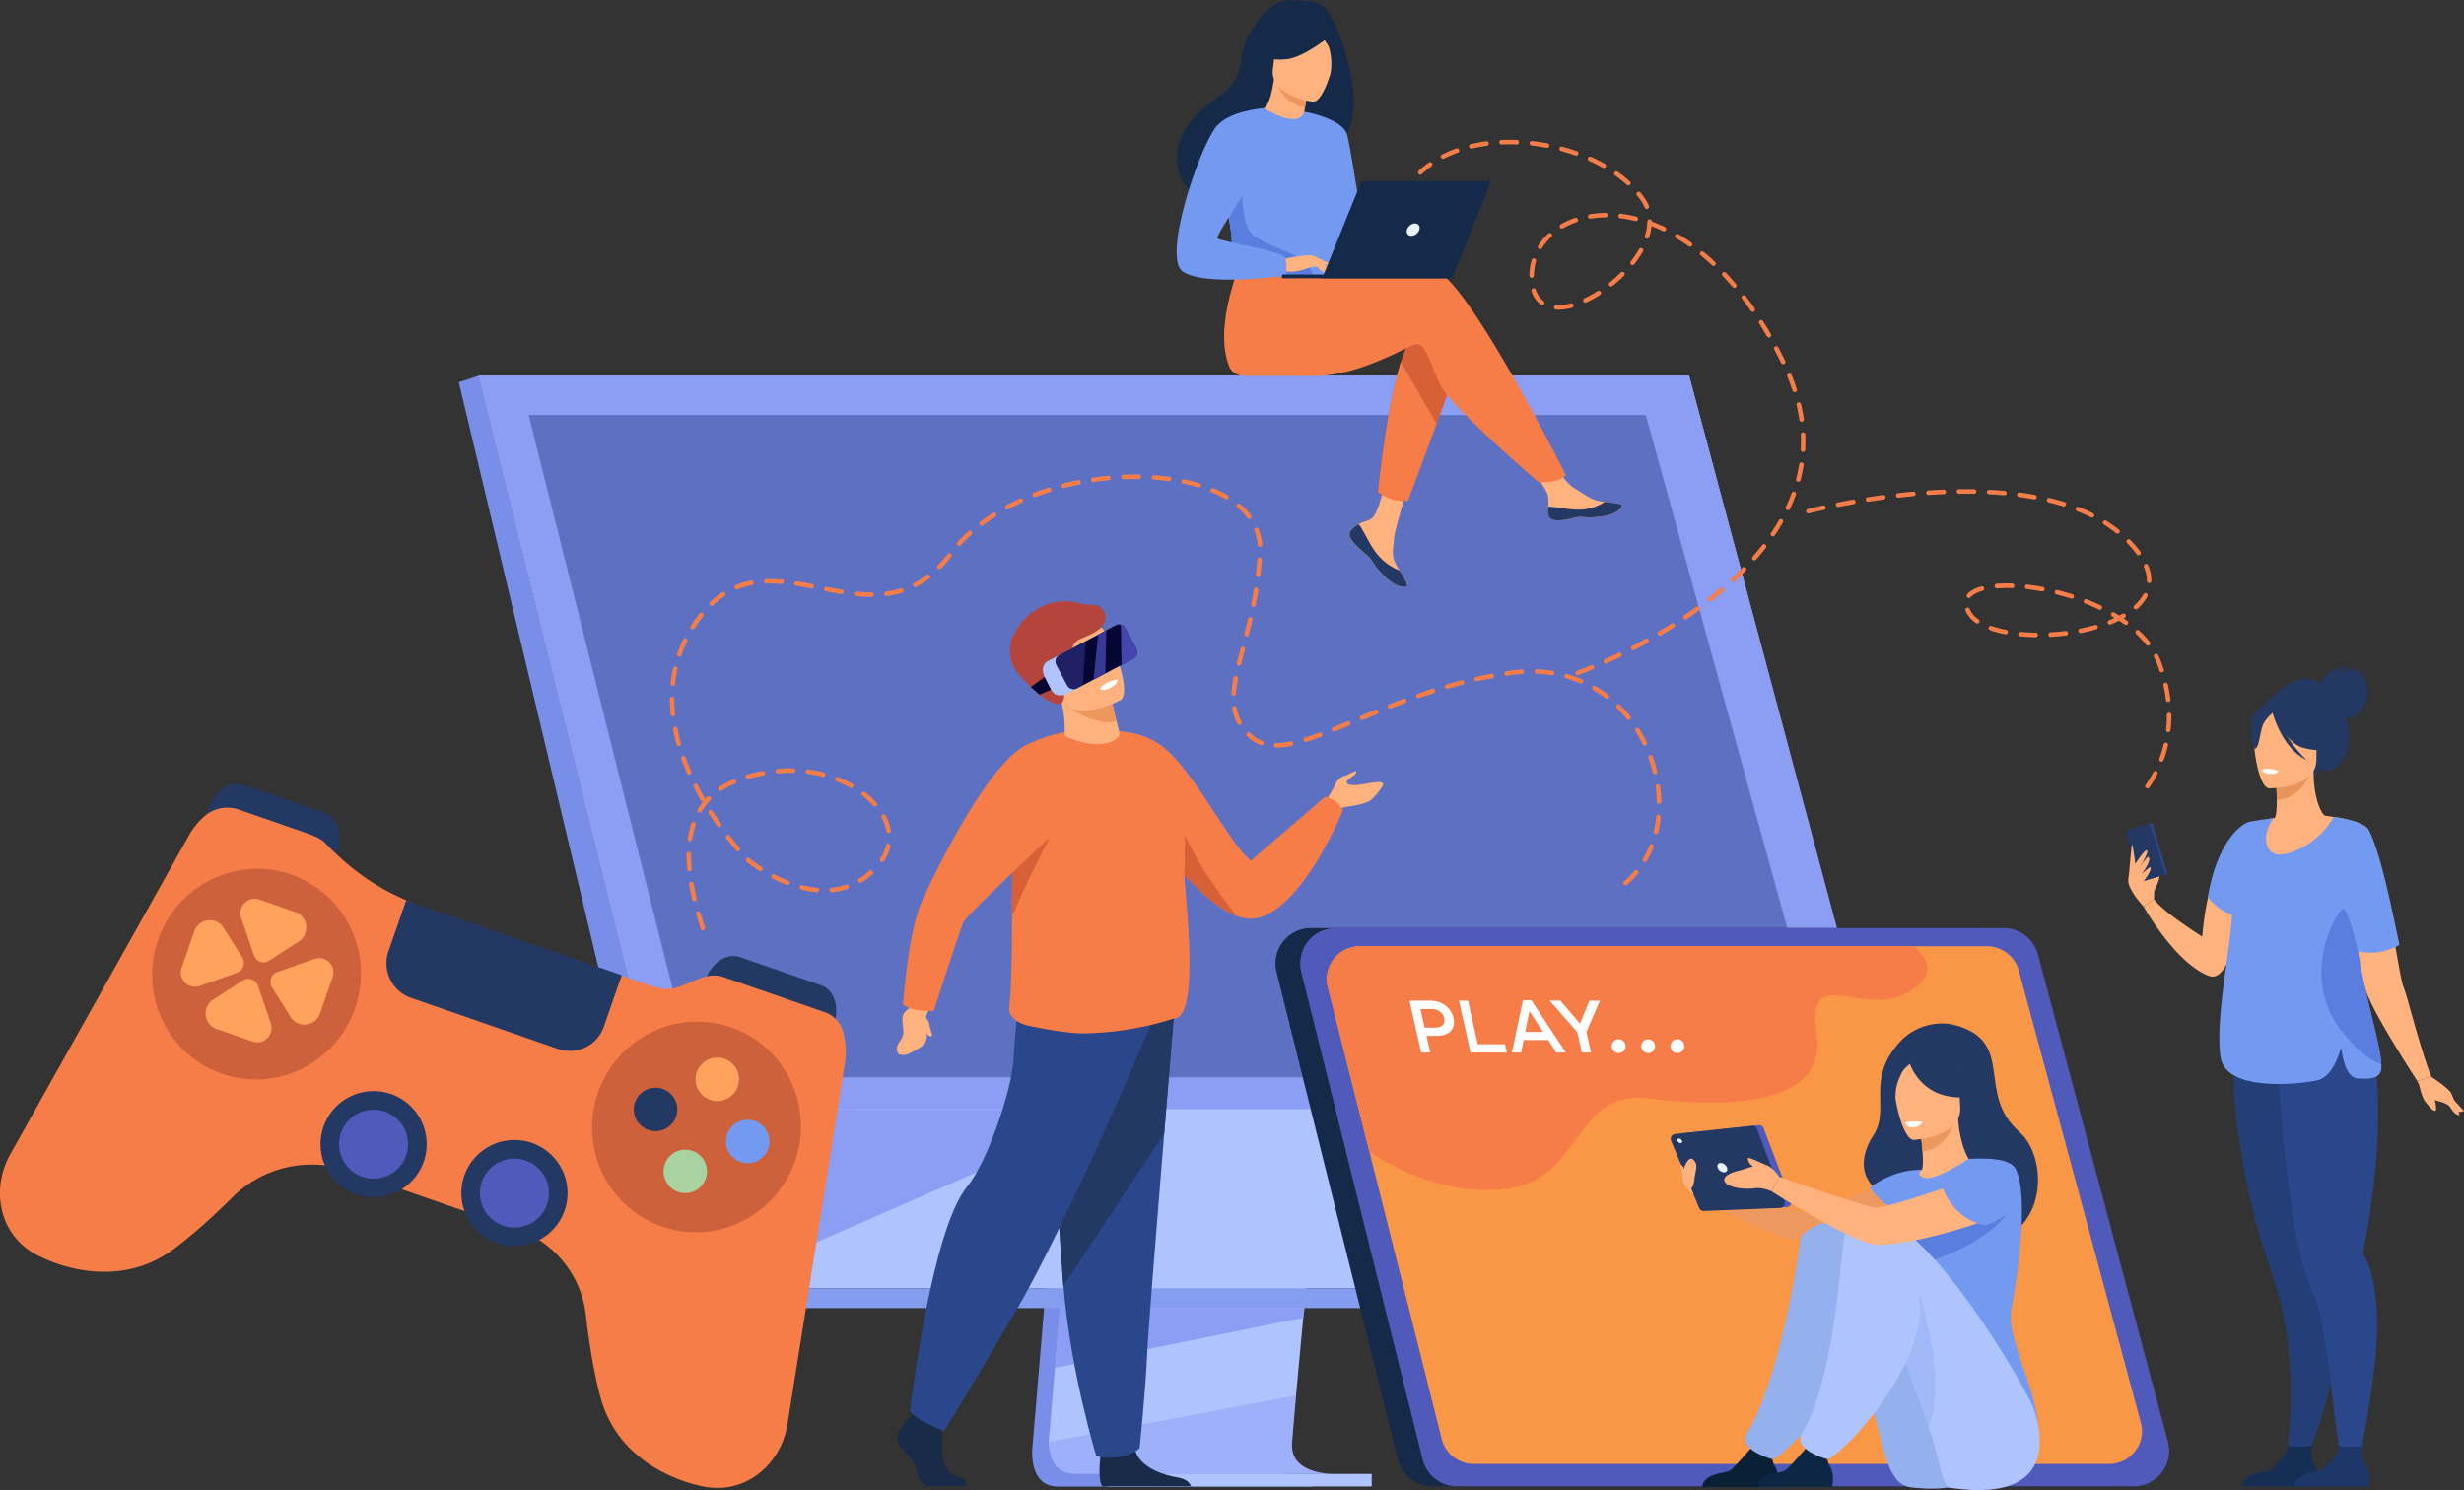 <svg xmlns="http://www.w3.org/2000/svg" viewBox="0 0 2185.98 1322.16"><rect x="0" y="0" width="2185.98" height="1322.16" fill="#333333" stroke="none"/><defs><style>.cls-1{fill:#798ee8;}.cls-2{fill:#aec3ff;}.cls-3{fill:#849def;}.cls-4{fill:#8c9df4;}.cls-5{opacity:0.5;}.cls-6{fill:#5d70c1;}.cls-7{fill:#233862;}.cls-8{fill:#f77d48;}.cls-9{fill:#cc613b;}.cls-10{fill:#505aba;}.cls-11{fill:#ffa25c;}.cls-12{fill:#a8d29f;}.cls-13{fill:#739af0;}.cls-14{fill:#152949;}.cls-15{fill:#f99746;}.cls-16{fill:#ed985f;}.cls-17{fill:#ffb27d;}.cls-18{fill:#94b0ed;}.cls-19{fill:#0a2035;}.cls-20{fill:#5a7de0;}.cls-21{fill:#0d2644;}.cls-22{fill:#ebf3fa;}.cls-23{fill:#fff;}.cls-24{fill:#d86036;}.cls-25{fill:#182b49;}.cls-26{fill:#2b478b;}.cls-27{fill:#ed975d;}.cls-28{fill:#b5453c;}.cls-29{fill:#060633;}.cls-30{opacity:0.4;}.cls-31{fill:#4545af;}.cls-32{opacity:0.8;}.cls-33{fill:#e8945b;}.cls-34{fill:#243f77;}.cls-35{fill:#152f54;}.cls-36{fill:#1d3868;}</style></defs><title>play-game</title><g id="Layer_2" data-name="Layer 2"><g id="_Layer_" data-name="&lt;Layer&gt;"><path class="cls-1" d="M967.77,667.74l-51.64,614s-5.41,37.22,22.28,37.28c45.52.11,226.56,0,226.56,0s-34.26-7.75-33.85-25.18c.49-20.54,60.36-631.89,60.36-631.89Z"/><path class="cls-2" d="M1182,1307.84c-9,0-184.22.33-228.55-.24-19.32-.24-22.71-17.18-22.87-28.14a54.59,54.59,0,0,1,.59-9.14l1.34-16,3.43-40.67,3-35.94,3.88-46.17,3.27-39,36.7-436.27,223.7-5.81s-25.21,255.85-43,442.08c-2,20.75-3.88,40.65-5.63,59.22q-.85,8.9-1.65,17.37c-1.65,17.62-3.16,33.8-4.48,48.09-.69,7.53-1.33,14.53-1.91,20.94-2.27,25.11-3.61,41.15-3.63,44.2a26,26,0,0,0,.44,5C1150.28,1307,1178.65,1307.84,1182,1307.84Z"/><polygon class="cls-2" points="424.49 333.37 550.27 838.6 567.49 907.79 626.07 1143.11 1714.43 1143.11 1498.5 333.37 424.49 333.37"/><polygon class="cls-1" points="424.49 333.37 407.06 339.18 602.9 1160.69 626.07 1143.11 424.49 333.37"/><polygon class="cls-3" points="602.9 1160.69 1684.55 1160.69 1714.42 1143.11 626.07 1143.11 602.9 1160.69"/><rect class="cls-2" x="982.74" y="1307.84" width="234.19" height="11.13" transform="translate(2199.68 2626.81) rotate(180)"/><polygon class="cls-4" points="1157.4 1160.68 1156.19 1169.19 935.95 1213.69 938.97 1177.75 940.41 1160.68 1157.4 1160.68"/><g class="cls-5"><path class="cls-4" d="M1182,1307.84c-9,0-184.22.33-228.55-.24-19.32-.24-22.71-17.18-22.87-28.14l219.21-41.24c-2.27,25.11-3.61,41.15-3.63,44.2a26,26,0,0,0,.44,5C1150.28,1307,1178.65,1307.84,1182,1307.84Z"/></g><polygon class="cls-4" points="424.49 333.37 1498.5 333.37 1672.76 984.15 586.5 984.15 424.49 333.37"/><polygon class="cls-6" points="1622.11 955.95 616.5 955.95 580.57 812.79 566.66 757.4 561 734.82 524.06 587.7 522.15 580.04 502.63 502.28 493.89 467.48 486.44 437.8 480.36 413.6 468.97 368.23 1460.08 368.23 1472.59 413.6 1479.26 437.8 1487.44 467.48 1497.03 502.28 1560.23 731.5 1560.23 731.52 1565.58 750.94 1568.07 759.95 1611.7 918.2 1622.11 955.95"/><polygon class="cls-4" points="994.55 984.15 626.44 1145.01 586.5 984.15 994.55 984.15"/><path class="cls-7" d="M288.24,721.37l-72-25c-11.69-4.06-25.45,5-30.74,20.24l-4.51,13,114.78,39.85,3.79-13.89C304.76,740.66,299.68,725.34,288.24,721.37Z"/><path class="cls-7" d="M728.56,874.26l-72-25c-11.69-4.06-25.45,5-30.74,20.24l-4.52,13,114.79,39.86,3.78-13.89C745.08,893.55,740,878.24,728.56,874.26Z"/><path class="cls-8" d="M622.69,1318.68c-3.91-.88-72.38-13.41-90.08-79.25-5.6-20.82-9.81-46.07-12.89-72.83a91.52,91.52,0,0,0-61-75.85l-149.61-51.94a99.73,99.73,0,0,0-102.95,23.6c-17.83,17.7-35.54,33.61-51.78,45.7-54.7,40.7-116.2,8.1-119.81,6.37-35-16.77-43.38-58.32-25.47-90.29L167.39,741.62a66,66,0,0,1,13.92-17.3A31,31,0,0,1,212,718.39l59.17,20.55c3.71,1.29,12.87,4.43,17.35,9.09,23.29,24.21,48.74,42.88,85.16,56L575.48,874.1c23.6,8.19,26.44-.14,50.33-7.46l.08,0a26.79,26.79,0,0,1,16.49.47l89.52,31.09a24.9,24.9,0,0,1,15.77,16.3,66.21,66.21,0,0,1,1.89,29.29L698.63,1263.6C692.88,1299.79,660.56,1327.22,622.69,1318.68Z"/><path class="cls-9" d="M140.16,834c17-48.8,69.82-74.78,118.1-58S331.94,845.93,315,894.73s-69.83,74.78-118.1,58S123.21,882.83,140.16,834Z"/><path class="cls-7" d="M287,999.76a47.08,47.08,0,1,1,29,59.93A47.08,47.08,0,0,1,287,999.76Z"/><path class="cls-10" d="M302.53,1005.17a30.59,30.59,0,1,1,18.86,38.93A30.59,30.59,0,0,1,302.53,1005.17Z"/><path class="cls-7" d="M411.94,1043.16a47.09,47.09,0,1,1,29,59.93A47.08,47.08,0,0,1,411.94,1043.16Z"/><path class="cls-10" d="M427.52,1048.57a30.59,30.59,0,1,1,18.87,38.94A30.59,30.59,0,0,1,427.52,1048.57Z"/><path class="cls-7" d="M495.1,930.71l-130.45-45.3a32.51,32.51,0,0,1-20-41.39l15.68-45.17,191.25,66.41-15.91,45.81A31.83,31.83,0,0,1,495.1,930.71Z"/><path class="cls-11" d="M230.08,798.18,262,809.27c11.45,4,13.21,19.56,3,26.17l-26.21,16.91a9,9,0,0,1-13.49-4.68l-11.34-33.19C210.48,804.42,220.1,794.72,230.08,798.18Z"/><path class="cls-11" d="M224.09,924.14l-31.92-11.08c-11.45-4-13.22-19.56-3-26.18L215.41,870a9.06,9.06,0,0,1,13.5,4.69l11.34,33.18C243.69,917.9,234.07,927.61,224.09,924.14Z"/><path class="cls-11" d="M295.09,867l-11.21,32.27c-4,11.58-19.48,13.46-26,3.16L241.32,876.1a9.26,9.26,0,0,1,4.73-13.64l33-11.66A12.63,12.63,0,0,1,295.09,867Z"/><path class="cls-11" d="M161.16,858.64l11.2-32.27c4-11.57,19.49-13.45,26-3.15l16.59,26.31a9.26,9.26,0,0,1-4.73,13.64l-33,11.66A12.63,12.63,0,0,1,161.16,858.64Z"/><path class="cls-9" d="M530.51,969.57c17-48.81,69.82-74.78,118.1-58s73.68,69.91,56.74,118.71-69.82,74.78-118.1,58S513.57,1018.37,530.51,969.57Z"/><path class="cls-11" d="M618.15,951.32A19.28,19.28,0,1,1,630,975.86,19.28,19.28,0,0,1,618.15,951.32Z"/><path class="cls-12" d="M589.77,1033.08a19.28,19.28,0,1,1,11.88,24.53A19.26,19.26,0,0,1,589.77,1033.08Z"/><path class="cls-13" d="M669.66,994.6a19.28,19.28,0,1,1-24.54,11.89A19.29,19.29,0,0,1,669.66,994.6Z"/><path class="cls-7" d="M588.59,966.47a19.28,19.28,0,1,1-25,11A19.27,19.27,0,0,1,588.59,966.47Z"/><path class="cls-14" d="M1163,823.48a31.41,31.41,0,0,0-30.48,39l67.24,270.09,10.53,42.33L1240.24,1295a31.43,31.43,0,0,0,30.49,23.83h600.39a31.42,31.42,0,0,0,30.36-39.51L1786.13,846.8a31.41,31.41,0,0,0-30.35-23.32Z"/><path class="cls-10" d="M1184.93,823.48a31.41,31.41,0,0,0-30.48,39l67.24,270.09,10.53,42.33L1262.13,1295a31.42,31.42,0,0,0,30.48,23.83H1893a31.42,31.42,0,0,0,30.36-39.51L1808,846.8a31.42,31.42,0,0,0-30.35-23.32Z"/><path class="cls-15" d="M1870.85,1299h-563.2a29.42,29.42,0,0,1-28.6-22.08l-28-111.41-9.88-39.25-26.35-104.58L1178,875.79c-4.63-18.38,9.44-36.17,28.6-36.17h556a29.4,29.4,0,0,1,28.47,21.63l108.21,401.09C1904.31,1280.83,1890.22,1299,1870.85,1299Z"/><g id="girl_2" data-name="girl 2"><path class="cls-7" d="M1735.88,910c-17.73-5.17-37.76.76-50.27,14.35-30.95,33.61-8.13,59.53-23.62,83.06-9.36,14.22-17.22,39.12,11.78,53.85,13.4,6.81,53.35,42.4,61.52,43.24,82.88,8.51,84.37-75.57,56.43-99.94C1752.46,970.34,1788.33,925.32,1735.88,910Z"/><path class="cls-16" d="M1692.57,1040s-75.64,36.65-89.81,36S1500,1044.22,1500,1044.22l2.22,15s67.38,38.75,90.93,41c23.19,2.16,102.49-20.81,110.15-25.66S1714.81,1044.92,1692.57,1040Z"/><path class="cls-17" d="M1684.24,1074.57a74.94,74.94,0,0,0,26.24,11.16c40.45,9.35,56-24.84,61.77-48.3a34.77,34.77,0,0,0-13.71-4.21c-2.92-.35-6-.58-8.54-.7-4.54-3.48-11.31-17.72-12.81-39.82l-1.9.51-31.88,8.72s1.47,10.13,2.18,19.71c.55,7.5.64,14.66-.78,16.41-2.49.54-4,.89-4,.89l0,0A206,206,0,0,0,1684.24,1074.57Z"/><path class="cls-16" d="M1703.41,1001.94s1.47,10.12,2.18,19.71c18.06-1.81,26.44-19,29.7-28.44Z"/><path class="cls-17" d="M1698,1011.45s42.87-2.37,41-29,2.38-44.94-25.07-44.56-32,10.94-33.57,20S1686.82,1011.38,1698,1011.45Z"/><path class="cls-7" d="M1680.57,942.92c6-8.5,11.17-7.09,14.14-4.88,22.48-14.55,38.93,3.39,38.93,3.39a51.08,51.08,0,0,0,18.82,28.91s-7.6,6.07-25.78,2c-23.27-5.16-31.25-25.33-32.34-28.43-2.45,2.54-5.6,4.15-8,9.65-2.87,6.53-4.68,10.32-4.73,21C1681.58,974.65,1671.5,955.67,1680.57,942.92Z"/><path class="cls-13" d="M1784.46,1161.72c3.87-19.79,16.49-98.85,3.87-124.29-4.53-9.14-22.32-10-41.84-9.17-6.07,3.92-29.21,18.74-38.71,16.89l-.54-.12c-4.47-1.12-6.16-4.27-2.43-7a66,66,0,0,0-20.57,2.87c-13.65,4-25.4,12.7-25.4,12.7s8.44,13.13,22,18.88c-2.31,20.65,1.13,29.76,22.55,77.47,18.11,40.33-2.44,76.64-2.44,76.64s106.59,85.7,107.19,42.06C1808.6,1235.82,1779.51,1187,1784.46,1161.72Z"/><path class="cls-18" d="M1695.69,1319.79a19.8,19.8,0,0,1-14.26-8.67l-1.65-2.49c-12.13-18.36-16.85-74.61-44.14-134.54-6.65-14.59-30.51-17.21-37-33.7,0,0-16-53.46,30.66-55s125,148.73,126.21,164.49C1756.69,1265.12,1786.34,1330,1695.69,1319.79Z"/><path class="cls-19" d="M1510.21,1319.49h66.42s2.48-10.88-1.88-18.28c-3.86-6.55-2.38-10.28.48-15.7a25.32,25.32,0,0,1-11.19,2.16c-3.3-.19-6.8-1.73-9.87-3.56-2.86,3.34-15.1,17.59-18.93,20.41C1530.9,1307.72,1511.55,1306.58,1510.21,1319.49Z"/><path class="cls-18" d="M1597.11,1100.81c-4,30-19.62,124.62-47.17,170.79-8.89,14.89,22.38,23.23,22.55,23.19,4.19-1.1,11.17-7.78,14.39-10.68,22.37-20.16,67.78-77.24,67.78-123,0-22.31.39-64.93-15.84-75.76C1628.83,1078.67,1598.69,1088.9,1597.11,1100.81Z"/><path class="cls-20" d="M1781.85,1074.53s-13.48,27.42-76.4,46.79-26.93-29.3-26.93-29.3l88-30.74Z"/><path class="cls-2" d="M1728.12,1319.86a49,49,0,0,1-5.5-12.54c-3.57-12.53-4.84-21.65-11.7-41.17-7.2-20.48-15.75-45.69-26.43-71.92-3.29-8.09-6.79-16.29-10.52-24.47-6.65-14.59-24.93-12.57-31.44-29.06,0,0-25.38-57.18,21.28-58.75s135.34,152.94,140.44,167.9C1809.83,1266.24,1829.87,1335.56,1728.12,1319.86Z"/><path class="cls-21" d="M1559,1319.49h66.42s2.48-10.88-1.88-18.28c-3.86-6.55-2.38-10.28.48-15.7a25.32,25.32,0,0,1-11.19,2.16c-3.31-.19-6.81-1.73-9.88-3.56-2.85,3.34-15.09,17.59-18.92,20.41C1579.66,1307.72,1560.31,1306.58,1559,1319.49Z"/><g class="cls-5"><path class="cls-18" d="M1710.92,1266.15c-7.2-20.48-15.75-45.69-26.43-71.92,2.79-19.87,8.81-37.25,18.92-44.26C1703.41,1150,1728,1226,1710.92,1266.15Z"/></g><path class="cls-2" d="M1635.88,1098.68c-4,30-9.63,126.75-37.19,172.92-8.88,14.89,22.38,23.23,22.55,23.19,4.2-1.1,11.18-7.78,14.4-10.68,22.37-20.16,67.77-77.24,67.77-123,0-22.31-26.18-63.14-42.41-74C1651,1080.46,1637.47,1086.77,1635.88,1098.68Z"/><path class="cls-10" d="M1492.1,1005.58l68-7.22a4.4,4.4,0,0,1,4.57,2.8l24.34,63.95a4.39,4.39,0,0,1-3.93,6l-67.5,2.72a4.37,4.37,0,0,1-4.22-2.69l-24.87-59.45A4.4,4.4,0,0,1,1492.1,1005.58Z"/><path class="cls-7" d="M1486.19,1006.2l68-7.22a4.4,4.4,0,0,1,4.57,2.8l24.34,64a4.39,4.39,0,0,1-3.93,6l-67.49,2.72a4.37,4.37,0,0,1-4.23-2.69l-24.86-59.45A4.39,4.39,0,0,1,1486.19,1006.2Z"/><path class="cls-22" d="M1523.89,1036.06c-.83-2.28.35-4.13,2.63-4.13a6.53,6.53,0,0,1,5.64,4.13c.83,2.28-.34,4.13-2.63,4.13A6.56,6.56,0,0,1,1523.89,1036.06Z"/><path class="cls-22" d="M1488.23,1012.25a1.38,1.38,0,0,1,1.29-2,3.21,3.21,0,0,1,2.77,2,1.37,1.37,0,0,1-1.29,2A3.21,3.21,0,0,1,1488.23,1012.25Z"/><path class="cls-17" d="M1772.25,1037.43s-94.27,34.72-108.44,34c-9.15-.46-85.26-27.21-85.26-27.21l-6.83,12.93s74.07,47.6,94.44,47.37c40.2-.47,108-25.14,115.69-30S1794.5,1042.34,1772.25,1037.43Z"/><path class="cls-17" d="M1578.55,1044.22s-6.83-10.51-13.63-10.82-18.55,4.64-22.57,5.41-15.46,4.49-12.06,10,19.17,6.81,26,5.57,15.46,2.72,15.46,2.72Z"/><path class="cls-17" d="M1566.77,1033.72s-10.82-5-13.91-5.88-2.47,0-1.54,2.94,6.49,5.73,6.49,6.65S1566.77,1033.72,1566.77,1033.72Z"/><path class="cls-17" d="M1493.2,1038.66s4.31-14.22,9-9.76c4.94,4.65,1.94,9.31,1.34,15.23-1.16,11.34-3.45,10.85-4.9,10.34S1491.59,1044.36,1493.2,1038.66Z"/><path class="cls-17" d="M1492.94,1040.82s-2.18,12.11,9.31,18.42l-3.4-8.33Z"/><path class="cls-23" d="M1690,996.11s4.06-1.6,15.46-.68c0,0-.6,4.45-9,4.89C1691.67,1000.57,1690,996.11,1690,996.11Z"/><path class="cls-13" d="M1723.68,1054.55s8.43,26.69,37.39,32.76c0,0,47.82-14.73,24-47.31C1785.08,1040,1761.54,1022.51,1723.68,1054.55Z"/><path class="cls-17" d="M1492.94,1042.53s-2-6.66-2.1-7.81,0-1.73,1.05-.93,2.58,3,2.12,5S1492.94,1042.53,1492.94,1042.53Z"/></g><path class="cls-17" d="M1215.06,710.67c-8,4.32-18.58,4.31-24.55,6.2-5.55,1.76-6.76,7.57-6.76,7.57L1180.22,712l-2.54-3.75s5.81-9.21,7-12.33,4.51-6.59,8-7.47,9.67-5,10.44-4.08c1.88,2.32-8,6.91-8.22,9.12a2.17,2.17,0,0,0,1.49,2.59h0c8.6,2.7,29-5.43,30.61-.53C1227.58,697.42,1218.46,708.83,1215.06,710.67Z"/><path class="cls-8" d="M1191.43,719s-36.35,89.33-77.84,95.9c-5.16.82-10.7-.06-16.45-2.23h0c-18.76-7.08-39.73-27.88-56.81-48.15A495.5,495.5,0,0,1,1006,718.4s5.57-67.3,19.48-59.87c29.2,15.59,64,89.63,84.25,105.14l66.17-56.91S1186.29,709.15,1191.43,719Z"/><path class="cls-24" d="M1097.13,812.67c-18.76-7.08-39.73-27.88-56.81-48.15.25-32.76,1.66-66.77,4.1-46.58C1048.66,753.15,1096.38,811.75,1097.13,812.67Z"/><path class="cls-25" d="M856.93,1318.82H822.5c-4.34-2.25-8.2-7.4-9.42-15.09-1.68-10.61-14.11-16.4-16.8-25.08s11.09-20.89,11.09-20.89l2.31-2.85,2.39-3,22.85,5.15s.57,5.21.91,11.84a144.73,144.73,0,0,1,.1,15.17c-.67,11.57,3.38,24,14.13,26.29C858,1312.07,857.66,1316.58,856.93,1318.82Z"/><path class="cls-25" d="M1056.73,1318.82H978c-3.79-4.42-2.39-20.73-1.82-26.06.12-1.07.2-1.7.2-1.7s26.88-20.58,30.58-4.82c.11.49.25,1,.4,1.45,4.65,14.74,25.52,21.44,37.57,23.3C1052.76,1312.21,1055.66,1316.11,1056.73,1318.82Z"/><path class="cls-26" d="M1041.73,898.33s-4.08,48.73-8.88,107.31c-6.52,79.58-14.37,177.33-15.14,195.85-1.34,32.15-6.72,83.59-6.72,83.59s-12.77,12.22-38.31,7.07c0,0-22.76-73.43-29.26-151.11-.1-1.28-.2-2.56-.31-3.84-6-79.09-15.45-245.62-15.45-245.62Z"/><path class="cls-7" d="M1041.73,898.33s-4.08,48.73-8.88,107.31L943.42,1141c-.1-1.28-.2-2.56-.31-3.84-6-79.09-15.45-245.62-15.45-245.62Z"/><path class="cls-26" d="M1023.08,904.11s-73.58,176.5-122,259.45-63.51,106.09-63.51,106.09-27.72-10.61-30.24-17.84c0,0,18.5-160.13,50.9-199.17,18.31-22.05,39.82-88.25,40.83-111.39s6.55-69,6.55-69Z"/><path class="cls-8" d="M1054.64,873.36c-1.34,17.7-5.07,30.38-13.27,30.38a275.78,275.78,0,0,1-80,13.17c-8.52.07-20.58-1.59-30.58-3.27-10.22-1.73-18.31-3.48-18.31-3.48-8.75-2-18.42-7.43-17.12-17.41.68-5.32,1.18-12.14,1.52-20,0-.5,0-1,.07-1.53.67-16.12.8-36.49.86-57.67,0-9.22,0-18.6.06-27.85,0-8.81.1-17.51.23-25.84.13-9.39.33-18.34.67-26.48,0,0-8-54.74,1.53-64.64,11.19-11.59,43.88-22.19,67.74-21.28,49.75,0,59.28,11.38,68,20.6,3,3.18,15,22.67,15.35,44.06.45,29.84-.71,63.73-.71,63.74.31,4.85.83,11.09,1.4,18.23.61,7.59,1.29,16.18,1.86,25.13.28,4.51.54,9.11.76,13.71C1055.35,847.09,1055.55,861.38,1054.64,873.36Z"/><path class="cls-17" d="M991.31,654.82c-13.66,11-36.74,2.59-44.43-.7a4,4,0,0,1-2.4-3.88,91.71,91.71,0,0,0-3.92-30.89c-.11-.35,2.68-.26,6.91.09,12.61,1,38.13,4.22,39.26,4.36h0s1.17,5.71,3.75,15.86q.33,1.33.72,2.79c.3,1.19.62,2.45,1,3.74a37.25,37.25,0,0,1,.85,4.28A4.76,4.76,0,0,1,991.31,654.82Z"/><path class="cls-27" d="M990.54,639.64c-17.53,6.94-48.74-15.73-48.74-15.73a28.66,28.66,0,0,1,5.67-4.47c12.61,1,38.13,4.22,39.26,4.36h0S988,629.49,990.54,639.64Z"/><path class="cls-17" d="M994,621.2a93.75,93.75,0,0,1-16.39,6.56c-13.63,4-32.12,5.7-40.44-10.27-14-26.88-29-42-2.26-57.93,14.31-8.54,24-10.36,31-9,6.08,1.16,10.1,4.72,13.28,8.37C986.11,566.75,1004.81,614.47,994,621.2Z"/><path class="cls-28" d="M974.82,558.56c-6.4,4.88-15.58,7.61-18.73,9.63a12.11,12.11,0,0,0-4.72,6.95,35.64,35.64,0,0,0-.89,13.16c.45,3.81.44,7.07-9.54,6.28a7.37,7.37,0,0,0-1.33,0,3.69,3.69,0,0,0-2.13.74c-3.63,3,3.23,13.69,5.15,15.95a18.2,18.2,0,0,1,1.28,5.32,9.63,9.63,0,0,1-2,7.23l-.08.09c-.39.42-5.4,3.64-19.56-7.62-2.33-1.84-4.89-4.07-7.72-6.77-3.3-3.13-6.94-6.9-11-11.4-4.52-5-9.94-17.1-6.14-30.1s19-30.68,39.9-33.89c16.57-2.53,18.66,2.9,32.85,2.74C980,536.75,985.84,550.15,974.82,558.56Z"/><path class="cls-23" d="M991.45,602.85s1.16,3.59-6.93,7.82c0,0-6.79,3.56-8.68,0C975.84,610.66,980.71,604.37,991.45,602.85Z"/><path class="cls-24" d="M931.55,742.77c-.43.84-22.95,44-33.74,70.73,0-9.22,0-18.6.06-27.85,0-8.81.1-17.51.23-25.84Z"/><path class="cls-17" d="M827.41,891.44s-5.49,7.31-5.71,10.23c-1.47,19.79,7.57,22.52-15.84,33.51,0,0-10,3.82-10.16-3.94s6.93-7.89,5.63-18.75c-1.5-12.53-1.35-12.65,6.88-19.19l5.44-9Z"/><path class="cls-17" d="M818.75,900.14s5.28,5.51,5.62,7.8c1.07,7.35,3.52,10.53,2.29,11.33-2.55,1.66-5.94-3.78-7.56-8.67A22.45,22.45,0,0,1,818.75,900.14Z"/><path class="cls-8" d="M812,896a71.74,71.74,0,0,0,16.43.92s23.4-72.3,26.42-78.9,85.73-83.71,85.73-83.71-7.28-82.14-27.17-74.57c-37,14.08-88.68,124.33-96,141.21-12.07,27.9-16.26,90.44-16.26,90.44A30.12,30.12,0,0,0,812,896Z"/><path class="cls-29" d="M932.54,612l-10.3,4.33c-2.33-1.84-4.89-4.07-7.72-6.77l12.22-8.88Z"/><path class="cls-2" d="M991.68,591.71l-45.37,23.94a12.16,12.16,0,0,1-5.54,1.39H940c-2.87.05-5.83-2-7.42-5.1l-5.8-11.31c-2-3.86-2-8.27-.11-11.32h0a7.19,7.19,0,0,1,2.73-2.56l46.71-24.64c3.66-1.94,8.67.28,11.12,4.93l6.7,12.7C996.34,584.4,995.35,589.78,991.68,591.71Z"/><path class="cls-29" d="M1005.45,584.46,995,590l-6.52,3.44-7.83,4.13L960.72,608l-5.25,2.77a6.47,6.47,0,0,1-8.72-2.69l-9.59-18.18a6.47,6.47,0,0,1,2.7-8.72l23.49-12.39,10.88-5.75,7.28-3.83,8.32-4.4a6.52,6.52,0,0,1,8.73,2.71l9.58,18.17A6.49,6.49,0,0,1,1005.45,584.46Z"/><g class="cls-30"><path class="cls-31" d="M963.35,568.83c-.65,7.3-1.82,25.85-2.63,39.21l-5.25,2.77a6.47,6.47,0,0,1-8.72-2.69l-9.59-18.18a6.47,6.47,0,0,1,2.7-8.72Z"/></g><g class="cls-32"><polygon class="cls-31" points="981.51 559.25 980.6 597.56 970.15 603.08 974.23 563.08 981.51 559.25"/></g><path class="cls-31" d="M1005.45,584.46,995,590l-.55-35.67a6.44,6.44,0,0,1,4.16,3.24l9.58,18.17A6.49,6.49,0,0,1,1005.45,584.46Z"/><path class="cls-17" d="M1198.81,470.28a6,6,0,0,0-1.07,6.4s0,0,0,0c1.54,4.27,6.64,9,12.57,13.79.76.61,1.43,1.17,2,1.68l.45.41.35.32c5.52,5.09,3.44,6.25,13.37,16.59,11.31,11.77,19.11,12,21.32,10.91,1.88-.91-1.93-7.16-6.15-14.18-.21-.33-.41-.68-.62-1l-1.68-2.82c-4.94-8.45-3.67-12.41-2.5-25,.95-10.22,15.89-57.08,15.89-57.08l-21.69-3.73s-6.53,37.31-13.72,43.06c-3.85,3.06-8.16,3.1-11.86,5.37l-.77.49A28.56,28.56,0,0,0,1198.81,470.28Z"/><path class="cls-7" d="M1198.81,470.28a6,6,0,0,0-1.07,6.4s0,0,0,0c1.89,4.27,6.86,9,12.59,13.75.75.62,1.41,1.19,2,1.72l.45.41.35.32c5.52,5.09,3.44,6.25,13.37,16.59,11.31,11.77,19.11,12,21.32,10.91,1.88-.91-1.93-7.16-6.15-14.18a48.12,48.12,0,0,1-20.18-14.86c-6.56-8.38-11-19.06-15.49-25.62l-1.27-.24A28.73,28.73,0,0,0,1198.81,470.28Z"/><path class="cls-17" d="M1373.69,456.74c1.34,6.69,10.88,5.58,21.54,3s8.13.49,23.3-1.19,19.77-7.33,20.23-9.59c.42-2-7.08-2.71-15.12-3.64-1-.11-2-.23-3-.36-9.08-1.14-15.73-7-24-11.81-7.81-4.56-19.47-23.12-19.47-23.12l-20.81,1.64s10.92,16.59,15.15,23.8c2.48,4.24,2.35,9.85,2,14.18A26.55,26.55,0,0,0,1373.69,456.74Z"/><path class="cls-7" d="M1395.23,459.71c10.66-2.6,8.13.49,23.3-1.19s19.77-7.33,20.23-9.59c.42-2-7.08-2.71-15.12-3.64l-.08.16a42.77,42.77,0,0,1-21.73,6.75c-10.29.26-21.19-2.7-28.3-2.58a26.55,26.55,0,0,0,.16,7.12C1375,463.43,1384.57,462.32,1395.23,459.71Z"/><path class="cls-24" d="M1293.94,323.68,1274.49,376l-25.4,68.34a41,41,0,0,1-13.49-1.23c-6.07-1.76-13-6.35-13-6.35s7-73.39,20.2-115.51c3.37-10.81,7.15-19.56,11.32-24.48C1274.47,272.7,1293.94,323.68,1293.94,323.68Z"/><path class="cls-8" d="M1274.17,240.55c-11.08-3.57-40-.05-71.3,5.62a21.26,21.26,0,0,1-21.95-9.91h0l-78.87-6.16s-26,57.71-11.77,94.48c2.09,5.41,6.69,8.78,13.78,8.9h0s47.65.06,62.9.06c39.22,0,83-27,88.66-28.09,9.28-1.86,13,16.69,22.25,36.16S1365,427.82,1365,427.82s12,.12,16.91-1.73c5.32-2,7.27-4.59,7.27-4.59S1302.91,249.83,1274.17,240.55Z"/><path class="cls-14" d="M1172.54,4.67A28.06,28.06,0,0,0,1157.47.75a42.14,42.14,0,0,1-7.27-.44c-30.1-4.41-48.22,39.31-49.29,52.52-2,24.25-14.78,28-32.84,43.14-36.21,30.45-25.59,65.84-5.79,79,11.88,7.89,32.82,0,32.82,0,.3.21,57.27-31.85,85.35-47.31C1222.56,121.67,1189.45,14.74,1172.54,4.67Z"/><path class="cls-17" d="M1156.91,114.49c.13.08-13.81,4.84-23.13.71-8.77-3.88-15.42-18.3-15.29-18.31,4-.19,8.37-3.67,11.75-26.56l1.69.61,28.57,10.28s-2.07,9.16-3.41,17.89C1156,106.44,1155.36,113.45,1156.91,114.49Z"/><path class="cls-27" d="M1160.5,81.22s-1.14,4.94-2.81,14.18c-16.4-3-23.45-15.59-25.76-24.46Z"/><path class="cls-17" d="M1164.75,90.31s-39.08-5.24-35.44-29.53,1-41.32,26.16-39S1184,34.1,1184.77,42.5,1175,91.05,1164.75,90.31Z"/><path class="cls-14" d="M1183.35,29.19s-25,21.56-42,23.3-23.46-3.73-23.46-3.73A66.4,66.4,0,0,0,1133.93,27a12,12,0,0,1,9.86-7.06C1155.94,18.89,1179,18.42,1183.35,29.19Z"/><path class="cls-14" d="M1167.71,27.26s8.37,8.09,11,14.09c2.54,5.8,3.3,19.65,1.28,25.15,0,0,13-25.35,5.66-37.67C1177.83,15.76,1167.71,27.26,1167.71,27.26Z"/><path class="cls-13" d="M1189.82,172.06c-1.18,79.1-.32,62.57-9,70.08-2.08,1.8-7.94,2.88-15.66,3.39-24.25,1.61-66.89-2.39-68.51-6.87-5.6-15.51-1.65-20.33-6.32-44.07-.48-2.53-1.09-5.26-1.79-8.24-3.89-16.31-7.68-21.86,6.13-48.06,12.52-23.74,25.53-43,26.7-42.3,33,19.61,35.7,3.12,35.7,3.12S1190.4,133.47,1189.82,172.06Z"/><path class="cls-8" d="M1274.49,376l-25.4,68.34a41,41,0,0,1-13.49-1.23c-6.07-1.76-13-6.35-13-6.35s7-73.39,20.2-115.51Z"/><path class="cls-13" d="M1157.09,99.11s34,5.76,38,20.4S1212.2,223,1212.2,223s-9.58,9.36-17.56,1.38-25.13-83.12-25.13-83.12Z"/><path class="cls-20" d="M1165.18,245.53c-24.25,1.61-66.89-2.39-68.51-6.87-5.6-15.51-1.65-20.33-6.32-44.07l11.7-33s-1.93,36.69,8.89,46.34,44.29,18.62,49.55,26.69A29.24,29.24,0,0,1,1165.18,245.53Z"/><path class="cls-17" d="M1137.39,230.1s23.93-5.33,27.79-3.2,13.3,9.85,14.48,12.55-8.59-2-11.77-2.9c-2.06-.55-7.48,1.33-10.17,2.23-11.29,3.76-18.21,1.82-18.21,1.82Z"/><path class="cls-13" d="M1121.37,96s-32.14,2-43.26,17.49c-15.66,21.84-46.72,114.91-28.92,127.33,20,14,91.24,3.65,91.24,3.65s2.37-11.07-.92-16.43-56.87-14-59.34-16.48,30.91-48.21,30.91-55.63S1121.37,96,1121.37,96Z"/><path class="cls-17" d="M1166.34,233.56s5,6.46,6.66,7.24a4.92,4.92,0,0,0,2.7.58l-3.37-6.09Z"/><path class="cls-17" d="M1165.18,226.9l14.58,7.08a2.6,2.6,0,0,1-2.41.93c-1.8-.08-6.33-1.74-6.33-1.74Z"/><polygon class="cls-14" points="1289.67 243.54 1137.39 243.54 1137.39 246.9 1288.32 246.9 1289.67 243.54"/><polygon class="cls-14" points="1173 246.9 1288.32 246.9 1323.01 160.64 1207.87 160.64 1173 246.9"/><path class="cls-22" d="M1259.21,203.77c.87-3-.89-5.49-3.92-5.49a7.86,7.86,0,0,0-7.06,5.49c-.87,3,.88,5.49,3.91,5.49A7.88,7.88,0,0,0,1259.21,203.77Z"/><path class="cls-17" d="M1911.18,791.05c0-.43,6.35-13.56,4.33-14.57s-5.64-.86-6.06,1.44S1911.18,791.05,1911.18,791.05Z"/><path class="cls-7" d="M2006,627.9s37.22-44.73,56.93-16.11c0,0,14.7,6.1,20,31.13,5.42,25.53-11.56,44.94-20.34,40.14-5.63-3.07-9.89,6.78-9.89,6.78Z"/><path class="cls-17" d="M1959.78,865.93c-29.6-10.9-58.1-61.54-58.1-61.54l9.33-6.54c7.78,11.38,42.75,33.21,42.75,33.21.8-9.58,2-18.28,3.39-26.15,9.71-53.53,31.92-69.38,37.88-72.75a15,15,0,0,1,1.5-.76s0,.4-.06,1.14c-.09,1.61-.28,4.86-.59,9.31C1993.57,775,1984.51,875.05,1959.78,865.93Z"/><path class="cls-7" d="M2058.81,607.26s5-20,34.41-13.77c0,0-14.08-1.77-17.94,3.65,0,0,11.16-5.11,18.15-.83s8.13,18.66,7.09,23-8.76,17.41-13.87,17.41-11.16-4.48-11.16-4.48Z"/><path class="cls-17" d="M2102.81,920.58c-14.62-32.79-21.62-42.06-21.86-52.37-.19-8.16,3.83-17,11.64-38.55a80,80,0,0,0,3.89-15.6c6.18-41.61-17.88-86.59-32.83-89.66-4.16-1.1-11.22-16.13-11.13-40.34l-1.87.37-31.49,6.23s.71,9.91.73,19.25c0,7.78-.44,15.15-2.21,16.08l-3.6.34s-26.26,36.47-28.47,70.38,21,48.65-.17,116.42C1963.79,982.35,2110.89,938.7,2102.81,920.58Z"/><path class="cls-33" d="M2019.16,690.66s.71,9.91.73,19.25c17.62-.5,26.94-16.57,30.76-25.48Z"/><path class="cls-7" d="M2053.9,681s9.23-14.59,11.45-27.07c1.58-8.91-2.95-41.92-36.13-37.17a45.09,45.09,0,0,0-18.7,7.07c-7.2,4.86-17.6,15.37-6,44.18l3,9.73Z"/><path class="cls-17" d="M2013.27,699.5s41.69.69,41.72-25.28,5.43-43.37-21.19-44.91-31.8,8.37-33.92,17S2002.43,698.66,2013.27,699.5Z"/><path class="cls-7" d="M2014.81,628.67s11.42,30.47,28.94,35,25.12-.19,25.12-.19a49.64,49.64,0,0,1-16.23-29.31S2023.42,614.17,2014.81,628.67Z"/><path class="cls-7" d="M2017.64,631.15s-8.52,6.8-10.6,13.41-3,20.23-7,19.77c0,0-8.6-20.71,1.06-32.43C2011.37,619.48,2017.64,631.15,2017.64,631.15Z"/><path class="cls-34" d="M2065.89,1235.21a412,412,0,0,1-26.28,73.72l-13.75-1s6.75-32.08,6.36-75.42c-.27-30.3-4-66.1-16-100.29-41.14-117.49-34.49-203-34.49-203l77.36,9.05,3.6.42c.33,35.53,1.24,83.77,2.05,121.49.71,33.92,1.33,59.33,1.33,59.33C2081,1151.6,2075.55,1196.81,2065.89,1235.21Z"/><path class="cls-17" d="M2157,955.41l-12.51,3.75s-42.66-65.21-46.41-83c-1.23-5.81-4-12-6.37-33.73-3-27.74-16.61-59.91-16.61-59.91l-3.08-13.35-10.51-45.52s20.13,2.06,31.9,7c3.9,1.63,6.87,3.57,7.91,5.85,8.65,19,17.28,67,23.35,101.23,3.38,19.08,6,33.89,7.31,37C2135.76,883.46,2147.23,931.64,2157,955.41Z"/><path class="cls-26" d="M2106,1217.19c-6.09,47.29-13.54,82.37-13.54,82.37l-12.82,11.94s-6.21-33.45-10.61-73.24c-4.19-37.82-9.94-77.84-16.44-90.06-25.79-48.45-33.56-231.33-33.56-231.33l78.43-3.9c7.89,13.27,11.33,35,12.15,59.75,2.06,62.42-11,127.74-13.21,139.52C2096.43,1112.24,2116.17,1138.4,2106,1217.19Z"/><path class="cls-7" d="M2016.06,632.18s8.13,31.9,30.24,42.12c0,0-22.11-19.6-24-40.66S2016.06,632.18,2016.06,632.18Z"/><path class="cls-13" d="M2112.64,944.25a18.47,18.47,0,0,1-.49,6.27c-1.66,5.26-7.4,7.65-21.25,6.22-8.47-.89-12.25-15.08-13.93-27.19q-7.63,26-21.42,29.09c-13.43,3-81.19,11.23-85.63-21-4.88-35.43,9.73-98.16,10.54-132a166.23,166.23,0,0,1-2.46-31.34c.56-24.1,7.64-37.6,13.07-43,1.54-1.18,3.08-1.92,9.27-3,3.16-.54,7.53-1.16,13.74-2a24,24,0,0,1,2.47-.19c-1.14,2.05-7.41,11.88-6,20.74,3.56,23.12,34,4.12,38.28,1.36,13.78-8.86,21.6-23.44,21.6-23.44s19.28,2.11,28.71,9l-.1.12a8,8,0,0,1,2.47,2.61c10.06,19.15,20.11,67.48,27.17,102-17.12,9.43-32.08,6.63-36.72,5.38C2098,883.54,2111.74,926.17,2112.64,944.25Z"/><path class="cls-17" d="M1911,797.85c0-1.28,1.08-19.91-2.23-23.82s-10.09-9.48-12.22-9.3-10.45,11.23-8,19.71,13.07,19.95,13.07,19.95Z"/><path class="cls-26" d="M1921.65,775.75l-19.12,5.73a1.3,1.3,0,0,1-1.62-.87L1888.13,738a1.31,1.31,0,0,1,.87-1.63l19.12-5.73a1.32,1.32,0,0,1,1.63.88l12.78,42.64A1.31,1.31,0,0,1,1921.65,775.75Z"/><path class="cls-7" d="M1918.75,776.62l-17.19,5.16a2.32,2.32,0,0,1-2.88-1.55l-12.2-40.72a2.32,2.32,0,0,1,1.55-2.88l17.19-5.15a2.32,2.32,0,0,1,2.88,1.55l12.2,40.72A2.3,2.3,0,0,1,1918.75,776.62Z"/><path class="cls-20" d="M2112.64,944.25c-9.31-3.1-21.25-11.37-35.59-29.91-38-49.07-3.23-106.75,1.43-107.82s13.43,37.31,13.43,37.31C2098,883.54,2111.74,926.17,2112.64,944.25Z"/><path class="cls-13" d="M1991.07,731.29s-23.67,12-32.33,64.79c0,0,8.52,11.67,20.51,15.11a23.59,23.59,0,0,0,5.34.92C1999.32,812.89,1991.07,731.29,1991.07,731.29Z"/><path class="cls-17" d="M1894.57,766.16s8-12.37,10-11.68c2.81,1-7.28,16.67-7.28,16.67s7.47-11.72,8.64-10.84c2.66,2-1.57,9.37-5.77,15,0,0,7.51-6.88,7.76-5.64.86,4.34-8.26,14.86-8.26,14.86l-5.09-11.63Z"/><path class="cls-17" d="M1888.54,777.64c.39-1.52,2.36-31,3.2-28.24s2.83,18.28,2.83,18.28Z"/><path class="cls-23" d="M2021.41,684.09s-.71,3.06-8.33,2.58c0,0-6.39-.39-6.2-3.75C2006.88,682.92,2013.08,680.52,2021.41,684.09Z"/><path class="cls-35" d="M1989.43,1318.87h66.42s2.48-10.88-1.88-18.28c-3.86-6.55-3.89-10.47-3.08-18.18-3,1.27-18.21,2-21.28.17,0,7.73-11.33,18.5-15.15,21.32C2010.12,1307.1,1990.76,1306,1989.43,1318.87Z"/><path class="cls-36" d="M2035.12,1318.87h66.42s2.48-10.88-1.88-18.28c-3.86-6.55-4.67-10.3-3.86-18-3,1.27-17.43,1.83-20.5,0,0,7.73-11.33,18.5-15.15,21.32C2055.81,1307.1,2036.45,1306,2035.12,1318.87Z"/><path class="cls-17" d="M2157,955.41s15.1,10,17.41,14.27,7.7,19.81,7.7,19.81-3.85.58-7.7-6.15-16.54-6.16-20.77-9.81-9.15-14.37-9.15-14.37Z"/><path class="cls-17" d="M2146.16,962.48s2.51,11.82,5.58,15.28,7.32,9.23,9.05,7.69-1.93-14.42-1.93-14.42Z"/><path class="cls-17" d="M2172.33,971c.38.57,13.65,14.68,13.65,14.68s-4.81,2.18-6.15,0S2172.33,971,2172.33,971Z"/><path class="cls-8" d="M623.53,825.51a2,2,0,0,1-1.92-1.38c-1.46-4.39-2.81-8.74-4-12.91a2,2,0,0,1,3.88-1.12c1.19,4.12,2.52,8.41,4,12.76a2,2,0,0,1-1.28,2.55A2,2,0,0,1,623.53,825.51Zm-7.41-25.83a2,2,0,0,1-2-1.56c-1.07-4.55-2-9-2.71-13.29a2,2,0,1,1,4-.68c.71,4.19,1.61,8.58,2.66,13.05a2,2,0,0,1-1.51,2.42A1.82,1.82,0,0,1,616.12,799.68Zm108.43-8h-.19a88.2,88.2,0,0,1-13.54-2.35,2,2,0,1,1,1-3.91,83.88,83.88,0,0,0,12.93,2.24,2,2,0,0,1-.18,4Zm13.41,0a2,2,0,0,1-.2-4,58.62,58.62,0,0,0,12.68-2.71,2,2,0,0,1,1.28,3.83,63.69,63.69,0,0,1-13.55,2.9Zm704.18-6.12a2,2,0,0,1-1.53-.71,2,2,0,0,1,.23-2.84,76.25,76.25,0,0,0,9.21-9.29,2,2,0,1,1,3.09,2.58,79.93,79.93,0,0,1-9.69,9.78A2,2,0,0,1,1442.14,785.48Zm-743.62-.28a1.94,1.94,0,0,1-.74-.14,132.26,132.26,0,0,1-12.43-5.65,2,2,0,0,1,1.85-3.58,131.75,131.75,0,0,0,12,5.48,2,2,0,0,1-.73,3.89Zm64.73-2.06a2,2,0,0,1-1-3.74,65.84,65.84,0,0,0,10-7.49l.38-.35,2.75,3-.42.38a69.23,69.23,0,0,1-10.6,8A2,2,0,0,1,763.25,783.14Zm-151.57-10a2,2,0,0,1-2-1.84c-.38-4.2-.58-8.31-.58-12.22,0-.47,0-.94,0-1.41a2,2,0,0,1,2-2h0a2,2,0,0,1,2,2v1.36c0,3.79.18,7.78.55,11.86a2,2,0,0,1-1.82,2.19Zm62.94-.27a2,2,0,0,1-1.08-.32,135.42,135.42,0,0,1-11.16-7.9,2,2,0,1,1,2.51-3.16,130.52,130.52,0,0,0,10.82,7.66,2,2,0,0,1-1.09,3.72ZM1459.3,765a2,2,0,0,1-1-.28,2,2,0,0,1-.73-2.76,84.69,84.69,0,0,0,5.71-11.81,2,2,0,0,1,3.75,1.47,89.46,89.46,0,0,1-6,12.38A2,2,0,0,1,1459.3,765Zm-676.64-.11a2,2,0,0,1-1.09-.32,2,2,0,0,1-.6-2.79,36.43,36.43,0,0,0,5-11.63,2,2,0,1,1,3.93.89,40.25,40.25,0,0,1-5.56,12.93A2,2,0,0,1,782.66,764.85Zm-128.18-9.63a2,2,0,0,1-1.54-.71c-2.85-3.36-5.72-6.9-8.54-10.54a2,2,0,0,1,3.2-2.47c2.77,3.59,5.6,7.09,8.41,10.4a2,2,0,0,1-1.53,3.32Zm-42.33-8.85-.3,0a2,2,0,0,1-1.7-2.29,79.31,79.31,0,0,1,3.13-13.4,2,2,0,0,1,3.83,1.27,75.36,75.36,0,0,0-3,12.72A2,2,0,0,1,612.15,746.37Zm857-6.33a1.88,1.88,0,0,1-.46-.06,2,2,0,0,1-1.5-2.42,101.72,101.72,0,0,0,2.15-13,2,2,0,1,1,4,.4,104.3,104.3,0,0,1-2.24,13.51A2,2,0,0,1,1469.12,740Zm-680.81-.81a2,2,0,0,1-2-1.69,39.43,39.43,0,0,0-4.19-12,2,2,0,0,1,3.56-1.9,43.19,43.19,0,0,1,4.61,13.25,2,2,0,0,1-1.66,2.32ZM638,733.92a2,2,0,0,1-1.65-.85c-2.61-3.7-5.15-7.49-7.56-11.25a2,2,0,0,1,3.4-2.17c2.37,3.71,4.88,7.44,7.46,11.09a2,2,0,0,1-.49,2.81A2,2,0,0,1,638,733.92Zm-17.27-12.81a2,2,0,0,1-1-.28,2,2,0,0,1-.71-2.77,60.48,60.48,0,0,1,4.73-6.82,2,2,0,0,1-2-1c-2.27-4-4.44-8-6.45-11.92a2,2,0,0,1,3.6-1.83c2,3.89,4.11,7.84,6.35,11.74a2,2,0,0,1,.27.87c.61-.69,1.25-1.38,1.9-2.05a2,2,0,1,1,2.89,2.81,55.59,55.59,0,0,0-7.85,10.26A2,2,0,0,1,620.73,721.11Zm155.44-5.45a2,2,0,0,1-1.51-.67,70.6,70.6,0,0,0-9.6-8.85,2,2,0,0,1,2.46-3.2,75.65,75.65,0,0,1,10.15,9.36,2,2,0,0,1-.16,2.84A2,2,0,0,1,776.17,715.66Zm695.67-2.3a2,2,0,0,1-2-2,117.49,117.49,0,0,0-1-13.17,2,2,0,0,1,4-.53,122.83,122.83,0,0,1,1.06,13.61,2,2,0,0,1-2,2.06ZM639.21,701.94a2,2,0,0,1-1.12-3.7,79.8,79.8,0,0,1,12.14-6.51,2,2,0,1,1,1.6,3.7,74.29,74.29,0,0,0-11.51,6.18A2.05,2.05,0,0,1,639.21,701.94Zm115.85-2.74a2,2,0,0,1-1-.26,101.82,101.82,0,0,0-11.92-5.62,2,2,0,1,1,1.49-3.75A105.05,105.05,0,0,1,756,695.42a2,2,0,0,1-1,3.78Zm-91.36-8.06a2,2,0,0,1-.55-4c4.15-1.17,8.62-2.19,13.3-3a2,2,0,1,1,.71,4c-4.55.81-8.89,1.8-12.91,2.94A2.09,2.09,0,0,1,663.7,691.14Zm66.43-1.84a1.79,1.79,0,0,1-.51-.07,111,111,0,0,0-13-2.55,2,2,0,1,1,.55-4,116.87,116.87,0,0,1,13.41,2.65,2,2,0,0,1-.5,4Zm-118.78-2a2,2,0,0,1-1.85-1.21c-1.84-4.21-3.54-8.45-5-12.6a2,2,0,1,1,3.79-1.38c1.48,4.08,3.15,8.24,5,12.36a2,2,0,0,1-1,2.66A2,2,0,0,1,611.35,687.26Zm856.94-.48a2,2,0,0,1-2-1.54,127.06,127.06,0,0,0-3.84-12.65,2,2,0,1,1,3.79-1.37,129.2,129.2,0,0,1,4,13.06,2,2,0,0,1-1.47,2.44A2.05,2.05,0,0,1,1468.29,686.78Zm-778.17-.5a2,2,0,0,1-.26-4h.07a118.88,118.88,0,0,1,12-.62l1.68,0a2,2,0,0,1,0,4h-1.8a109.55,109.55,0,0,0-11.34.59Zm441.91-23a2,2,0,0,1,0-4,65.42,65.42,0,0,0,12.93-1.47,2,2,0,0,1,.8,4,71.06,71.06,0,0,1-13.72,1.55ZM602.2,662a2,2,0,0,1-1.94-1.47c-1.25-4.42-2.33-8.87-3.19-13.22a2,2,0,1,1,3.95-.79c.85,4.25,1.9,8.59,3.12,12.91a2,2,0,0,1-1.39,2.49A1.7,1.7,0,0,1,602.2,662Zm857-.43a2,2,0,0,1-1.82-1.13,120.11,120.11,0,0,0-6.43-11.54,2,2,0,0,1,3.41-2.16,128.38,128.38,0,0,1,6.65,11.93,2,2,0,0,1-.93,2.7A2,2,0,0,1,1459.15,661.55Zm-340.32-.41a2.1,2.1,0,0,1-.7-.12,31.65,31.65,0,0,1-10.84-6.78l-1-1a2,2,0,0,1,2.84-2.87l1,.93a27.46,27.46,0,0,0,9.47,5.93,2,2,0,0,1-.7,3.9Zm39.52-2.78a2,2,0,0,1-.6-3.94c3.83-1.19,8-2.61,12.61-4.34a2,2,0,0,1,1.41,3.78c-4.73,1.76-8.92,3.2-12.82,4.41A2.08,2.08,0,0,1,1158.35,658.36Zm25.25-9.24a2,2,0,0,1-.75-3.89c4.41-1.77,9-3.65,12.42-5.09a2,2,0,1,1,1.54,3.72c-3.47,1.44-8,3.33-12.46,5.12A2,2,0,0,1,1183.6,649.12Zm-84.08-5.9a2,2,0,0,1-1.77-1.05,41.68,41.68,0,0,1-4.63-13.25,2,2,0,1,1,4-.7,37.88,37.88,0,0,0,4.19,12,2,2,0,0,1-1.76,3Zm345.29-4.34a2,2,0,0,1-1.57-.76,113,113,0,0,0-8.83-9.8,2,2,0,0,1,2.83-2.87,118,118,0,0,1,9.15,10.15,2,2,0,0,1-.32,2.83A2,2,0,0,1,1444.81,638.88Zm-236.36,0a2,2,0,0,1-.77-3.88c4-1.68,8.19-3.4,12.44-5.13a2,2,0,0,1,1.53,3.74q-6.37,2.59-12.42,5.12A2.16,2.16,0,0,1,1208.45,638.84ZM597,635.63a2,2,0,0,1-2-1.81c-.48-4.58-.74-9.16-.76-13.61a2,2,0,0,1,2-2h0a2,2,0,0,1,2,2c0,4.33.27,8.77.74,13.22a2,2,0,0,1-1.79,2.21Zm636.35-6.91a2,2,0,0,1-.74-3.89c4.38-1.72,8.5-3.3,12.6-4.82a2,2,0,0,1,1.4,3.78c-4.07,1.51-8.17,3.08-12.53,4.79A2.1,2.1,0,0,1,1233.37,628.72Zm192.33-8.65a2,2,0,0,1-1.23-.42,105,105,0,0,0-10.92-7.37,2,2,0,0,1,2-3.48,109.84,109.84,0,0,1,11.34,7.65,2,2,0,0,1,.36,2.83A2,2,0,0,1,1425.7,620.07Zm-167.12-.7a2,2,0,0,1-.66-3.93c4.31-1.49,8.62-2.93,12.8-4.27A2,2,0,1,1,1272,615c-4.15,1.33-8.43,2.76-12.71,4.24A1.92,1.92,0,0,1,1258.58,619.37Zm-164.06-2.18h-.13a2,2,0,0,1-1.88-2.14,110,110,0,0,1,1.83-13.56,2,2,0,1,1,4,.76,105.83,105.83,0,0,0-1.77,13.06A2,2,0,0,1,1094.52,617.19Zm189.68-6a2,2,0,0,1-.56-4c4.35-1.26,8.73-2.46,13-3.56a2,2,0,0,1,1,3.91c-4.26,1.09-8.6,2.28-12.91,3.52A1.85,1.85,0,0,1,1284.2,611.19Zm-687.28-2.4h-.21a2,2,0,0,1-1.8-2.21,121,121,0,0,1,2.2-13.5A2,2,0,1,1,601,594a114.85,114.85,0,0,0-2.11,13A2,2,0,0,1,596.92,608.79Zm805.66-2.28a1.88,1.88,0,0,1-.79-.17,106.79,106.79,0,0,0-12.41-4.39,2,2,0,1,1,1.1-3.88,110.83,110.83,0,0,1,12.9,4.56,2,2,0,0,1-.8,3.88Zm-92.34-2a2,2,0,0,1-.44-4c4.41-1,8.86-1.9,13.24-2.71a2,2,0,1,1,.74,4c-4.33.81-8.74,1.72-13.1,2.69A2.28,2.28,0,0,1,1310.24,604.52Zm26.42-4.95a2,2,0,0,1-.3-4l3-.43c3.53-.51,7.08-.88,10.54-1.11a2,2,0,1,1,.27,4c-3.37.22-6.81.58-10.24,1.07l-3,.43A1.51,1.51,0,0,1,1336.66,599.57Zm40.15-.41-.31,0a115.6,115.6,0,0,0-13.13-1.28,2,2,0,0,1-1.94-2.09,2.05,2.05,0,0,1,2.1-1.94,121.2,121.2,0,0,1,13.59,1.32,2,2,0,0,1-.31,4Zm-277.55-8.39a2.12,2.12,0,0,1-.49-.06,2,2,0,0,1-1.47-2.44c1.07-4.32,2.29-8.95,3.36-13a2,2,0,0,1,2.47-1.44,2,2,0,0,1,1.43,2.46c-1.07,4.08-2.28,8.7-3.34,13A2,2,0,0,1,1099.26,590.77Zm-496.49-8.16a1.93,1.93,0,0,1-.67-.12,2,2,0,0,1-1.24-2.57,120,120,0,0,1,5.27-12.61,2,2,0,0,1,3.62,1.76,114.08,114.08,0,0,0-5.08,12.19A2,2,0,0,1,602.77,582.61ZM1106,564.74a2.14,2.14,0,0,1-.5-.06,2,2,0,0,1-1.46-2.45c1.19-4.71,2.22-9,3.15-13a2,2,0,1,1,3.93.9c-.93,4.08-2,8.37-3.17,13.11A2,2,0,0,1,1106,564.74Zm-491.51-6.27a2,2,0,0,1-1.7-3.09c.5-.79,1-1.58,1.53-2.38,2.06-3.1,4.19-6,6.36-8.76a2,2,0,0,1,3.15,2.51c-2.09,2.62-4.16,5.48-6.14,8.48-.51.77-1,1.53-1.49,2.3A2,2,0,0,1,614.48,558.47ZM1112,538.53a2.58,2.58,0,0,1-.39,0,2,2,0,0,1-1.59-2.37c.86-4.41,1.65-8.84,2.34-13.16a2,2,0,0,1,4,.63c-.69,4.37-1.49,8.84-2.37,13.31A2,2,0,0,1,1112,538.53ZM631.3,537.6a2,2,0,0,1-1.38-3.48,78.59,78.59,0,0,1,10.78-8.58,2,2,0,1,1,2.21,3.37,75.35,75.35,0,0,0-10.22,8.14A2,2,0,0,1,631.3,537.6Zm141.8-7.91h0c-4.3,0-8.75-.27-13.6-.76a2,2,0,1,1,.4-4c4.73.48,9.05.72,13.22.73a2,2,0,0,1,0,4Zm13.4-.82a2,2,0,0,1-.26-4,79.16,79.16,0,0,0,12.8-2.77,2,2,0,0,1,1.18,3.86,82.69,82.69,0,0,1-13.45,2.9A1.23,1.23,0,0,1,786.5,528.87Zm-40.13-1.73-.33,0c-4.83-.79-9.63-1.71-13.28-2.41a2,2,0,1,1,.76-4c3.63.7,8.4,1.6,13.18,2.39a2,2,0,0,1-.33,4ZM653.68,523a2,2,0,0,1-.75-3.88,71.35,71.35,0,0,1,13.25-3.88,2,2,0,1,1,.76,4,67.87,67.87,0,0,0-12.5,3.66A2,2,0,0,1,653.68,523Zm66.26-.85-.38,0c-5.29-1-9.36-1.73-13.18-2.32a2,2,0,0,1,.62-4c3.87.6,8,1.32,13.32,2.34a2,2,0,0,1-.38,4Zm92.11-1.2a2,2,0,0,1-.92-3.81,78,78,0,0,0,11-7,2,2,0,1,1,2.43,3.22A81.84,81.84,0,0,1,813,520.74,2,2,0,0,1,812.05,521Zm-118.71-2.75h-.16a113,113,0,0,0-13.21-.39,2,2,0,0,1-2.08-1.95,2,2,0,0,1,2-2.08,118.49,118.49,0,0,1,13.66.4,2,2,0,0,1-.17,4ZM1116.16,512h-.25a2,2,0,0,1-1.76-2.24c.53-4.41,1-8.88,1.32-13.3a2,2,0,1,1,4,.32c-.35,4.47-.8,9-1.33,13.45A2,2,0,0,1,1116.16,512Zm-282.68-7.06a2,2,0,0,1-1.43-3.43,115.87,115.87,0,0,0,8.7-9.93,2,2,0,0,1,3.17,2.49,115.79,115.79,0,0,1-9,10.27A2,2,0,0,1,833.48,504.92Zm284.29-19.73a2,2,0,0,1-2-1.84,45.23,45.23,0,0,0-2.89-12.47,2,2,0,1,1,3.76-1.46,49.77,49.77,0,0,1,3.15,13.58,2,2,0,0,1-1.83,2.19Zm-266.9-.74a2,2,0,0,1-1.35-.53,2,2,0,0,1-.14-2.84c3-3.3,6.27-6.53,9.7-9.61a2,2,0,0,1,2.69,3c-3.33,3-6.49,6.13-9.41,9.32A2,2,0,0,1,850.87,484.45Zm20-18a2,2,0,0,1-1.61-.8,2,2,0,0,1,.4-2.83c3.56-2.66,7.33-5.25,11.22-7.7a2,2,0,1,1,2.14,3.41c-3.79,2.39-7.47,4.92-10.94,7.52A2,2,0,0,1,870.82,466.46Zm237.41-6a2,2,0,0,1-1.62-.8,57.73,57.73,0,0,0-8.93-9.38,2,2,0,0,1,2.61-3.08,62,62,0,0,1,9.55,10,2,2,0,0,1-1.61,3.22Zm-214.7-8.37a2,2,0,0,1-.95-3.79c3.92-2.09,8-4.1,12.19-6a2,2,0,1,1,1.66,3.68c-4.09,1.84-8.11,3.81-11.95,5.85A1.92,1.92,0,0,1,893.53,452.11ZM1088,443.06a2.08,2.08,0,0,1-1-.27,99.6,99.6,0,0,0-11.79-5.86,2,2,0,0,1,1.56-3.72A106.22,106.22,0,0,1,1089,439.3a2,2,0,0,1,.72,2.76A2,2,0,0,1,1088,443.06Zm-170-2a2,2,0,0,1-.71-3.9c4.17-1.58,8.49-3.07,12.82-4.43a2,2,0,1,1,1.21,3.85c-4.26,1.34-8.5,2.8-12.6,4.35A2,2,0,0,1,918,441.06ZM943.68,433a2,2,0,0,1-.49-4c4.33-1.1,8.78-2.11,13.21-3a2,2,0,1,1,.79,4c-4.36.87-8.74,1.86-13,2.95A2.07,2.07,0,0,1,943.68,433Zm119.64-.45a2,2,0,0,1-.59-.08c-4.09-1.24-8.41-2.34-12.85-3.28a2,2,0,1,1,.83-3.95c4.55,1,9,2.1,13.19,3.37a2,2,0,0,1-.58,3.94ZM970,427.74a2,2,0,0,1-.29-4c4.46-.65,9-1.19,13.45-1.62a2,2,0,1,1,.38,4c-4.4.42-8.86.95-13.24,1.59A1.53,1.53,0,0,1,970,427.74Zm67-.79-.28,0c-4.3-.59-8.76-1.05-13.24-1.36a2,2,0,0,1,.28-4c4.57.33,9.12.8,13.5,1.39a2,2,0,0,1-.26,4Zm-40.25-1.74a2,2,0,0,1-.09-4c4.53-.19,9.09-.26,13.56-.2a2,2,0,0,1,0,4h0c-4.4-.06-8.88,0-13.34.2Z"/><path class="cls-8" d="M1399.69,599.14a2,2,0,0,1-.68-3.91s4.73-1.7,12.5-5a2,2,0,1,1,1.56,3.72c-7.89,3.3-12.51,5-12.7,5A2.08,2.08,0,0,1,1399.69,599.14Zm25-10.38a2,2,0,0,1-.83-3.85c4-1.83,8.12-3.75,12.16-5.71a2,2,0,0,1,1.76,3.63c-4.07,2-8.19,3.91-12.26,5.75A2,2,0,0,1,1424.65,588.76ZM1448.91,577a2,2,0,0,1-.93-3.81c4-2,8-4.18,11.84-6.33a2,2,0,1,1,2,3.53c-3.92,2.17-7.94,4.31-11.93,6.38A2,2,0,0,1,1448.91,577Zm23.59-13a2,2,0,0,1-1-3.75c3.88-2.29,7.74-4.63,11.46-7a2,2,0,0,1,2.15,3.42c-3.76,2.36-7.65,4.73-11.56,7A2,2,0,0,1,1472.5,564Zm22.79-14.35a2,2,0,0,1-1.67-.89,2,2,0,0,1,.54-2.8c3.74-2.51,7.43-5.09,11-7.66a2,2,0,1,1,2.37,3.26c-3.6,2.6-7.33,5.21-11.1,7.75A2,2,0,0,1,1495.29,549.61Zm21.81-15.79a2,2,0,0,1-1.59-.78,2,2,0,0,1,.35-2.83c3.55-2.77,7.05-5.61,10.38-8.43a2,2,0,1,1,2.6,3.07c-3.37,2.86-6.9,5.73-10.5,8.54A2,2,0,0,1,1517.1,533.82Zm20.51-17.39a2,2,0,0,1-1.37-3.5c3.31-3.06,6.53-6.19,9.57-9.3a2,2,0,1,1,2.88,2.82c-3.09,3.16-6.36,6.33-9.72,9.44A2,2,0,0,1,1537.61,516.43Zm18.81-19.23a2,2,0,0,1-1.33-.5,2,2,0,0,1-.19-2.85c3-3.39,5.85-6.84,8.52-10.27a2,2,0,0,1,3.18,2.48c-2.72,3.49-5.63,7-8.67,10.46A2,2,0,0,1,1556.42,497.2Zm16.5-21.26a2,2,0,0,1-1.13-.34,2,2,0,0,1-.54-2.8c2.51-3.72,4.88-7.52,7-11.29a2,2,0,0,1,3.5,2c-2.21,3.85-4.63,7.74-7.2,11.54A2,2,0,0,1,1572.92,475.94Zm13.32-23.32a2,2,0,0,1-.85-.19,2,2,0,0,1-1-2.68c1.89-4,3.6-8.14,5.08-12.21a2,2,0,0,1,3.79,1.38c-1.53,4.18-3.28,8.4-5.22,12.54A2,2,0,0,1,1586.24,452.62Zm9.16-25.17a1.79,1.79,0,0,1-.51-.07,2,2,0,0,1-1.45-2.46c1.12-4.27,2-8.62,2.7-12.93a2,2,0,1,1,4,.63c-.69,4.44-1.63,8.92-2.77,13.32A2,2,0,0,1,1595.4,427.45Zm4.14-26.46h-.11a2,2,0,0,1-1.9-2.12c.13-2.38.19-4.8.19-7.2,0-2,0-4-.13-6a2,2,0,0,1,4-.18c.09,2.07.14,4.16.14,6.22,0,2.47-.07,5-.21,7.42A2,2,0,0,1,1599.54,401Zm-1.2-26.82a2,2,0,0,1-2-1.73c-.62-4.31-1.45-8.69-2.47-13a2,2,0,1,1,3.92-.93c1.06,4.45,1.91,8.95,2.54,13.38a2,2,0,0,1-1.71,2.28A1.42,1.42,0,0,1,1598.34,374.17ZM1592.2,348a2,2,0,0,1-1.92-1.39c-1.34-4.12-2.89-8.31-4.6-12.46a2,2,0,1,1,3.73-1.54c1.75,4.24,3.33,8.53,4.71,12.75a2,2,0,0,1-1.3,2.54A1.87,1.87,0,0,1,1592.2,348ZM1582,323.18a2,2,0,0,1-1.81-1.13c-2-4-4-8-6.08-11.91a2,2,0,1,1,3.56-1.89c2.08,3.92,4.15,8,6.14,12a2,2,0,0,1-.93,2.7A2.09,2.09,0,0,1,1582,323.18Zm-12.63-23.72a2,2,0,0,1-1.75-1c-2.25-3.89-4.58-7.73-6.92-11.43a2,2,0,1,1,3.41-2.15c2.37,3.74,4.72,7.63,7,11.56a2,2,0,0,1-.73,2.76A2.07,2.07,0,0,1,1569.37,299.46ZM1555,276.76a2,2,0,0,1-1.66-.87c-2.56-3.7-5.21-7.33-7.85-10.79a2,2,0,1,1,3.2-2.45c2.69,3.51,5.36,7.19,8,10.94a2,2,0,0,1-1.65,3.17Zm-172.73-2c-.56,0-1.12,0-1.67,0a2,2,0,0,1-1.92-2.11,2,2,0,0,1,2.11-1.92,42.54,42.54,0,0,0,12.69-1.56,2,2,0,0,1,2.46,1.43,2,2,0,0,1-1.44,2.47A48.61,48.61,0,0,1,1382.26,274.78Zm-14.17-4.11a2,2,0,0,1-1.2-.39,23.24,23.24,0,0,1-8.19-11.9,2,2,0,0,1,3.84-1.25,19.23,19.23,0,0,0,6.74,9.9,2,2,0,0,1-1.19,3.64Zm38.5-2.18a2,2,0,0,1-.85-3.85,102.87,102.87,0,0,0,11.56-6.35,2,2,0,0,1,2.16,3.41,107,107,0,0,1-12,6.6A2.14,2.14,0,0,1,1406.59,268.49Zm132.07-13.07a2,2,0,0,1-1.54-.71c-2.9-3.43-5.89-6.77-8.88-9.94a2,2,0,1,1,2.92-2.77c3,3.22,6.09,6.62,9,10.1a2,2,0,0,1-1.54,3.32Zm-109.33-1.22a2,2,0,0,1-1.26-3.59,122.23,122.23,0,0,0,9.87-8.81,2,2,0,1,1,2.85,2.86,126.74,126.74,0,0,1-10.2,9.1A2,2,0,0,1,1429.33,254.2Zm-70.49-7.69h0a2,2,0,0,1-2-2,50.51,50.51,0,0,1,2-13.79,2,2,0,1,1,3.87,1.14,46.9,46.9,0,0,0-1.89,12.7A2,2,0,0,1,1358.84,246.51Zm161.34-10.59a2,2,0,0,1-1.38-.54c-3.28-3.07-6.64-6-10-8.78a2,2,0,0,1,2.56-3.12c3.43,2.81,6.86,5.82,10.2,9a2,2,0,0,1-1.38,3.48Zm-71.86-.71a2,2,0,0,1-1.58-3.26,88.3,88.3,0,0,0,7.36-10.88,2,2,0,1,1,3.5,2,91.1,91.1,0,0,1-7.69,11.38A2,2,0,0,1,1448.32,235.21Zm-82-14.13a2.05,2.05,0,0,1-1.08-.32,2,2,0,0,1-.62-2.78,54.66,54.66,0,0,1,8.93-10.68,2,2,0,1,1,2.75,3,49.78,49.78,0,0,0-8.27,9.88A2,2,0,0,1,1366.35,221.08Zm133-2.16a2.07,2.07,0,0,1-1.16-.37c-3.66-2.59-7.41-5-11.14-7.22a2,2,0,1,1,2.05-3.47c3.83,2.26,7.67,4.75,11.42,7.39a2,2,0,0,1-1.17,3.67Zm-38.08-7.1a1.91,1.91,0,0,1-.62-.1,2,2,0,0,1-1.31-2.53,42.5,42.5,0,0,0,2.14-12.6,2,2,0,0,1,2-2h0a2,2,0,0,1,2,1.93c3.86,1.44,7.76,3.09,11.59,4.92a2,2,0,0,1-1.74,3.64c-3.34-1.59-6.72-3.05-10.09-4.34a50,50,0,0,1-2.08,9.68A2,2,0,0,1,1461.31,211.82Zm-75.54-9a2,2,0,0,1-1-3.77,71.88,71.88,0,0,1,12.59-5.68,2,2,0,1,1,1.3,3.81,68.07,68.07,0,0,0-11.87,5.37A2.07,2.07,0,0,1,1385.77,202.86Zm65.26-6.7a2,2,0,0,1-.48-.06,109.48,109.48,0,0,0-13-2.39,2,2,0,0,1,.49-4,115.43,115.43,0,0,1,13.44,2.48,2,2,0,0,1-.48,4Zm-40-2.06a2,2,0,0,1-.32-4,94.18,94.18,0,0,1,13.68-1.16h0a2,2,0,0,1,0,4,89,89,0,0,0-13.08,1.1Zm50-8.6a2,2,0,0,1-1.87-1.25,32.92,32.92,0,0,0-3.48-6.36c-1-1.49-2.18-3-3.37-4.44a2,2,0,1,1,3.12-2.55c1.25,1.53,2.45,3.1,3.55,4.68a36.07,36.07,0,0,1,3.91,7.14,2,2,0,0,1-1.1,2.63A2.06,2.06,0,0,1,1461.07,185.5Zm-16.44-21a2,2,0,0,1-1.35-.52,107.81,107.81,0,0,0-10.32-8.21,2,2,0,1,1,2.32-3.3A111.43,111.43,0,0,1,1446,161a2,2,0,0,1,.14,2.85A2,2,0,0,1,1444.63,164.48ZM1260,155a2,2,0,0,1-1.47-.64,2,2,0,0,1,.1-2.85,87.48,87.48,0,0,1,9-7.28,2,2,0,1,1,2.33,3.29,81.75,81.75,0,0,0-8.54,6.94A2,2,0,0,1,1260,155Zm162.73-6a2,2,0,0,1-1-.25c-3.76-2.11-7.76-4.1-11.86-5.93a2,2,0,1,1,1.64-3.68c4.21,1.88,8.32,3.92,12.19,6.08a2,2,0,0,1-1,3.78Zm-142.47-8.06a2,2,0,0,1-.92-3.82,108.73,108.73,0,0,1,12.58-5.41,2,2,0,0,1,1.36,3.8,104.8,104.8,0,0,0-12.11,5.2A2,2,0,0,1,1280.25,140.92Zm118-2.89a2.24,2.24,0,0,1-.67-.11c-4.12-1.45-8.4-2.76-12.69-3.91a2,2,0,1,1,1-3.9c4.39,1.17,8.76,2.52,13,4a2,2,0,0,1-.67,3.92Zm-92.72-6.23a2,2,0,0,1-.46-4c4.32-1,8.84-1.85,13.41-2.47a2,2,0,1,1,.54,4c-4.44.6-8.82,1.4-13,2.4A2.59,2.59,0,0,1,1305.48,131.8Zm66.77-.7a2.31,2.31,0,0,1-.37,0c-4.36-.82-8.78-1.49-13.15-2a2,2,0,0,1,.45-4c4.47.51,9,1.19,13.44,2a2,2,0,0,1-.37,4Zm-40.16-2.93a2,2,0,0,1-.09-4c4.48-.2,9.07-.22,13.61-.06a2,2,0,1,1-.14,4c-4.43-.16-8.92-.14-13.28.06Z"/><path class="cls-8" d="M1905.13,699.59a2.05,2.05,0,0,1-1.17-.37,2,2,0,0,1-.47-2.81,94.2,94.2,0,0,0,6.86-11.24,2,2,0,0,1,3.58,1.87,98.73,98.73,0,0,1-7.16,11.71A2,2,0,0,1,1905.13,699.59Zm12.46-23.75a1.89,1.89,0,0,1-.7-.13,2,2,0,0,1-1.2-2.59,104.43,104.43,0,0,0,3.79-12.63,2,2,0,0,1,3.93.92,110.6,110.6,0,0,1-3.93,13.11A2,2,0,0,1,1917.59,675.84Zm6.12-26.12h-.22a2,2,0,0,1-1.79-2.22,112.88,112.88,0,0,0,.66-12.25v-.93a2,2,0,0,1,2-2h0a2,2,0,0,1,2,2v1a118.47,118.47,0,0,1-.68,12.69A2,2,0,0,1,1923.71,649.72Zm-.19-26.82a2,2,0,0,1-2-1.78c-.51-4.3-1.26-8.69-2.22-13a2,2,0,1,1,3.93-.87,133.87,133.87,0,0,1,2.29,13.44,2,2,0,0,1-1.77,2.24Zm-5.77-26.22a2,2,0,0,1-1.92-1.4c-.57-1.78-1.18-3.58-1.82-5.36a57.52,57.52,0,0,0-3-6.83,2,2,0,1,1,3.59-1.83,62,62,0,0,1,3.16,7.29c.66,1.83,1.29,3.68,1.87,5.5a2,2,0,0,1-1.31,2.53A1.86,1.86,0,0,1,1917.75,596.68Zm-12.17-23.78a2,2,0,0,1-1.59-.77,83.65,83.65,0,0,0-8.9-9.63,2,2,0,0,1,2.75-3,89.09,89.09,0,0,1,9.33,10.09,2,2,0,0,1-1.59,3.26Zm-99.67-7.51h0c-4.65-.06-9.22-.3-13.59-.71a2,2,0,0,1,.38-4c4.26.4,8.72.63,13.26.69a2,2,0,0,1,0,4Zm13.44-.31a2,2,0,0,1-.12-4c4.42-.25,8.89-.66,13.27-1.22a2,2,0,1,1,.51,4c-4.48.57-9,1-13.54,1.25Zm-40.17-2.3a1.81,1.81,0,0,1-.4,0,92.89,92.89,0,0,1-13.25-3.6,2,2,0,1,1,1.36-3.79,88,88,0,0,0,12.68,3.43,2,2,0,0,1-.39,4Zm66.85-1.09a2,2,0,0,1-.4-4c4.45-.89,8.8-1.94,12.91-3.12a2,2,0,1,1,1.11,3.88c-4.22,1.21-8.67,2.29-13.23,3.2A2.58,2.58,0,0,1,1846,561.69Zm40-7.16a2,2,0,0,1-1.18-.39c-1.57-1.14-3.21-2.26-4.9-3.37-2.35,1.16-4.82,2.25-7.41,3.29a2,2,0,0,1-1.5-3.75q2.52-1,4.87-2.08c-.71-.44-1.44-.87-2.17-1.29a2,2,0,1,1,2-3.49c1.5.88,3,1.77,4.42,2.68.94-.48,1.85-1,2.73-1.48a2,2,0,0,1,2,3.5l-.89.5c1.09.73,2.15,1.48,3.19,2.23a2,2,0,0,1-1.19,3.65Zm-131.84-1.28a2,2,0,0,1-1.16-.37,27,27,0,0,1-8.44-9.08c-.32-.61-.62-1.22-.88-1.82a2,2,0,0,1,3.69-1.62q.33.75.75,1.53a23,23,0,0,0,7.2,7.7,2,2,0,0,1,.48,2.81A2,2,0,0,1,1754.23,553.25ZM1862.89,541a2,2,0,0,1-.86-.19c-3.91-1.86-8-3.63-12.22-5.27a2,2,0,1,1,1.47-3.76c4.29,1.68,8.49,3.49,12.48,5.39a2,2,0,0,1-.87,3.83Zm32-.3a2,2,0,0,1-1.51-.67,2,2,0,0,1,.16-2.85,36.52,36.52,0,0,0,8-9.84,2,2,0,1,1,3.55,1.9,40.68,40.68,0,0,1-8.82,10.95A2,2,0,0,1,1894.91,540.65Zm-57.06-9.48a1.9,1.9,0,0,1-.61-.1c-4.2-1.33-8.51-2.54-12.82-3.61a2,2,0,0,1,1-3.92c4.38,1.09,8.78,2.33,13.06,3.69a2,2,0,0,1-.61,3.94Zm-91.08-.58a2,2,0,0,1-1.31-.49,2,2,0,0,1-.22-2.84c2.6-3,6.83-5.4,12.57-7a2,2,0,1,1,1.11,3.87c-5,1.42-8.54,3.37-10.62,5.8A2,2,0,0,1,1746.77,530.59Zm65-5.91a1.55,1.55,0,0,1-.37,0c-4.43-.81-8.87-1.47-13.17-2a2,2,0,0,1,.46-4c4.39.5,8.91,1.18,13.44,2a2,2,0,0,1-.36,4ZM1771.6,522a2,2,0,0,1-.16-4,124,124,0,0,1,13.67-.26,2,2,0,0,1,2,2.08,2,2,0,0,1-2.08,2,118.34,118.34,0,0,0-13.22.25Zm135-4.54h0a2,2,0,0,1-2-2v-.3a31.77,31.77,0,0,0-2.54-12,2,2,0,1,1,3.73-1.53,35.58,35.58,0,0,1,2.84,13.54v.32A2,2,0,0,1,1906.64,517.41Zm-9.34-24.72a2,2,0,0,1-1.64-.83,92.4,92.4,0,0,0-8.52-10,2,2,0,1,1,2.88-2.81,94.53,94.53,0,0,1,8.91,10.44,2,2,0,0,1-.45,2.81A1.94,1.94,0,0,1,1897.3,492.69Zm-18.68-19.23a2,2,0,0,1-1.26-.43,116.19,116.19,0,0,0-10.79-7.63,2,2,0,0,1,2.14-3.42,121.48,121.48,0,0,1,11.16,7.89,2,2,0,0,1,.32,2.84A2,2,0,0,1,1878.62,473.46Zm-22.73-14.3a2.07,2.07,0,0,1-.89-.21c-3.85-1.91-7.93-3.71-12.13-5.35a2,2,0,1,1,1.47-3.76c4.31,1.69,8.5,3.54,12.45,5.5a2,2,0,0,1-.9,3.82Zm-251.22-3.62a2,2,0,0,1-.51-4s4.9-1.28,13.2-3.09a2,2,0,0,1,.87,3.94c-8.22,1.79-13,3-13,3.05A1.79,1.79,0,0,1,1604.67,455.54Zm26.3-5.8a2,2,0,0,1-.38-4c4.36-.85,8.83-1.68,13.27-2.45a2,2,0,1,1,.69,4c-4.41.77-8.85,1.59-13.19,2.44A1.72,1.72,0,0,1,1631,449.74Zm199.94-.43a2,2,0,0,1-.59-.09c-4.12-1.27-8.44-2.45-12.85-3.5a2,2,0,0,1,.94-3.93c4.49,1.08,8.9,2.28,13.1,3.58a2,2,0,0,1-.6,3.94Zm-173.43-4.2a2,2,0,0,1-.31-4c4.45-.69,8.94-1.34,13.36-1.93a2,2,0,1,1,.53,4c-4.39.59-8.85,1.23-13.27,1.91A1.63,1.63,0,0,1,1657.48,445.11Zm147.31-2.1-.37,0c-4.26-.77-8.7-1.47-13.19-2.06a2,2,0,1,1,.52-4c4.56.6,9.07,1.31,13.39,2.09a2,2,0,0,1-.35,4Zm-120.64-1.47a2,2,0,0,1-.23-4c4.49-.5,9-1,13.43-1.36a2,2,0,1,1,.36,4c-4.39.4-8.88.85-13.34,1.35Zm94-2.08h-.18c-4.34-.39-8.83-.7-13.34-.93a2,2,0,1,1,.2-4c4.57.23,9.11.55,13.5.94a2,2,0,0,1-.18,4Zm-67.18-.32a2,2,0,0,1-.13-4c4.52-.3,9.06-.54,13.48-.72a2,2,0,0,1,2.1,1.93,2,2,0,0,1-1.94,2.1c-4.38.17-8.88.41-13.37.71Zm40.32-1.06h0c-2.47-.05-5-.05-7.54-.07-2,0-3.89,0-5.84,0a2,2,0,1,1,0-4c2,0,4,0,6,0,2.52,0,5,0,7.51.06a2,2,0,0,1,0,4Z"/><path class="cls-8" d="M1690,881.91c-39.78,20-87.53-28.19-78.3,36.29s-83.79,64.63-149.5,56.45-58,70.92-124.32,80-123.11-33-123.11-33L1178,875.79c-4.63-18.38,9.44-36.17,28.6-36.17h491.09S1729.77,861.9,1690,881.91Z"/><path class="cls-23" d="M1250.46,887.87h18.11c10.7,0,18.83,6.12,20.94,15.52,2.31,10.32-4.75,15.72-14.85,15.72h-9.12l3.32,14.79h-8.07Zm22.82,23.94c6.11,0,9.14-3.42,8-8.35-1.21-5.39-5.72-8.22-11.75-8.22h-9.39l3.72,16.57Z"/><path class="cls-23" d="M1294.29,887.87h8.07l8.67,38.67h24.15l1.65,7.36h-32.22Z"/><path class="cls-23" d="M1351.1,887.55h7.48l30.6,46.35h-8.53l-7.15-11.11h-21.72l-2.23,11.11h-8.26Zm17.84,28.07-12.07-18.41-3.74,18.41Z"/><path class="cls-23" d="M1399.28,915.75l-24.49-27.88h9.51l17.43,20.39,8.42-20.39h9.25l-12,27.69,4.12,18.34h-8.14Z"/><path class="cls-23" d="M1429.87,928.28a6.14,6.14,0,1,1,6.13,6.14A6.14,6.14,0,0,1,1429.87,928.28Z"/><circle class="cls-23" cx="1462.2" cy="928.28" r="6.14"/><path class="cls-23" d="M1482,928.28a6.14,6.14,0,1,1,6.14,6.14A6.14,6.14,0,0,1,1482,928.28Z"/></g></g></svg>